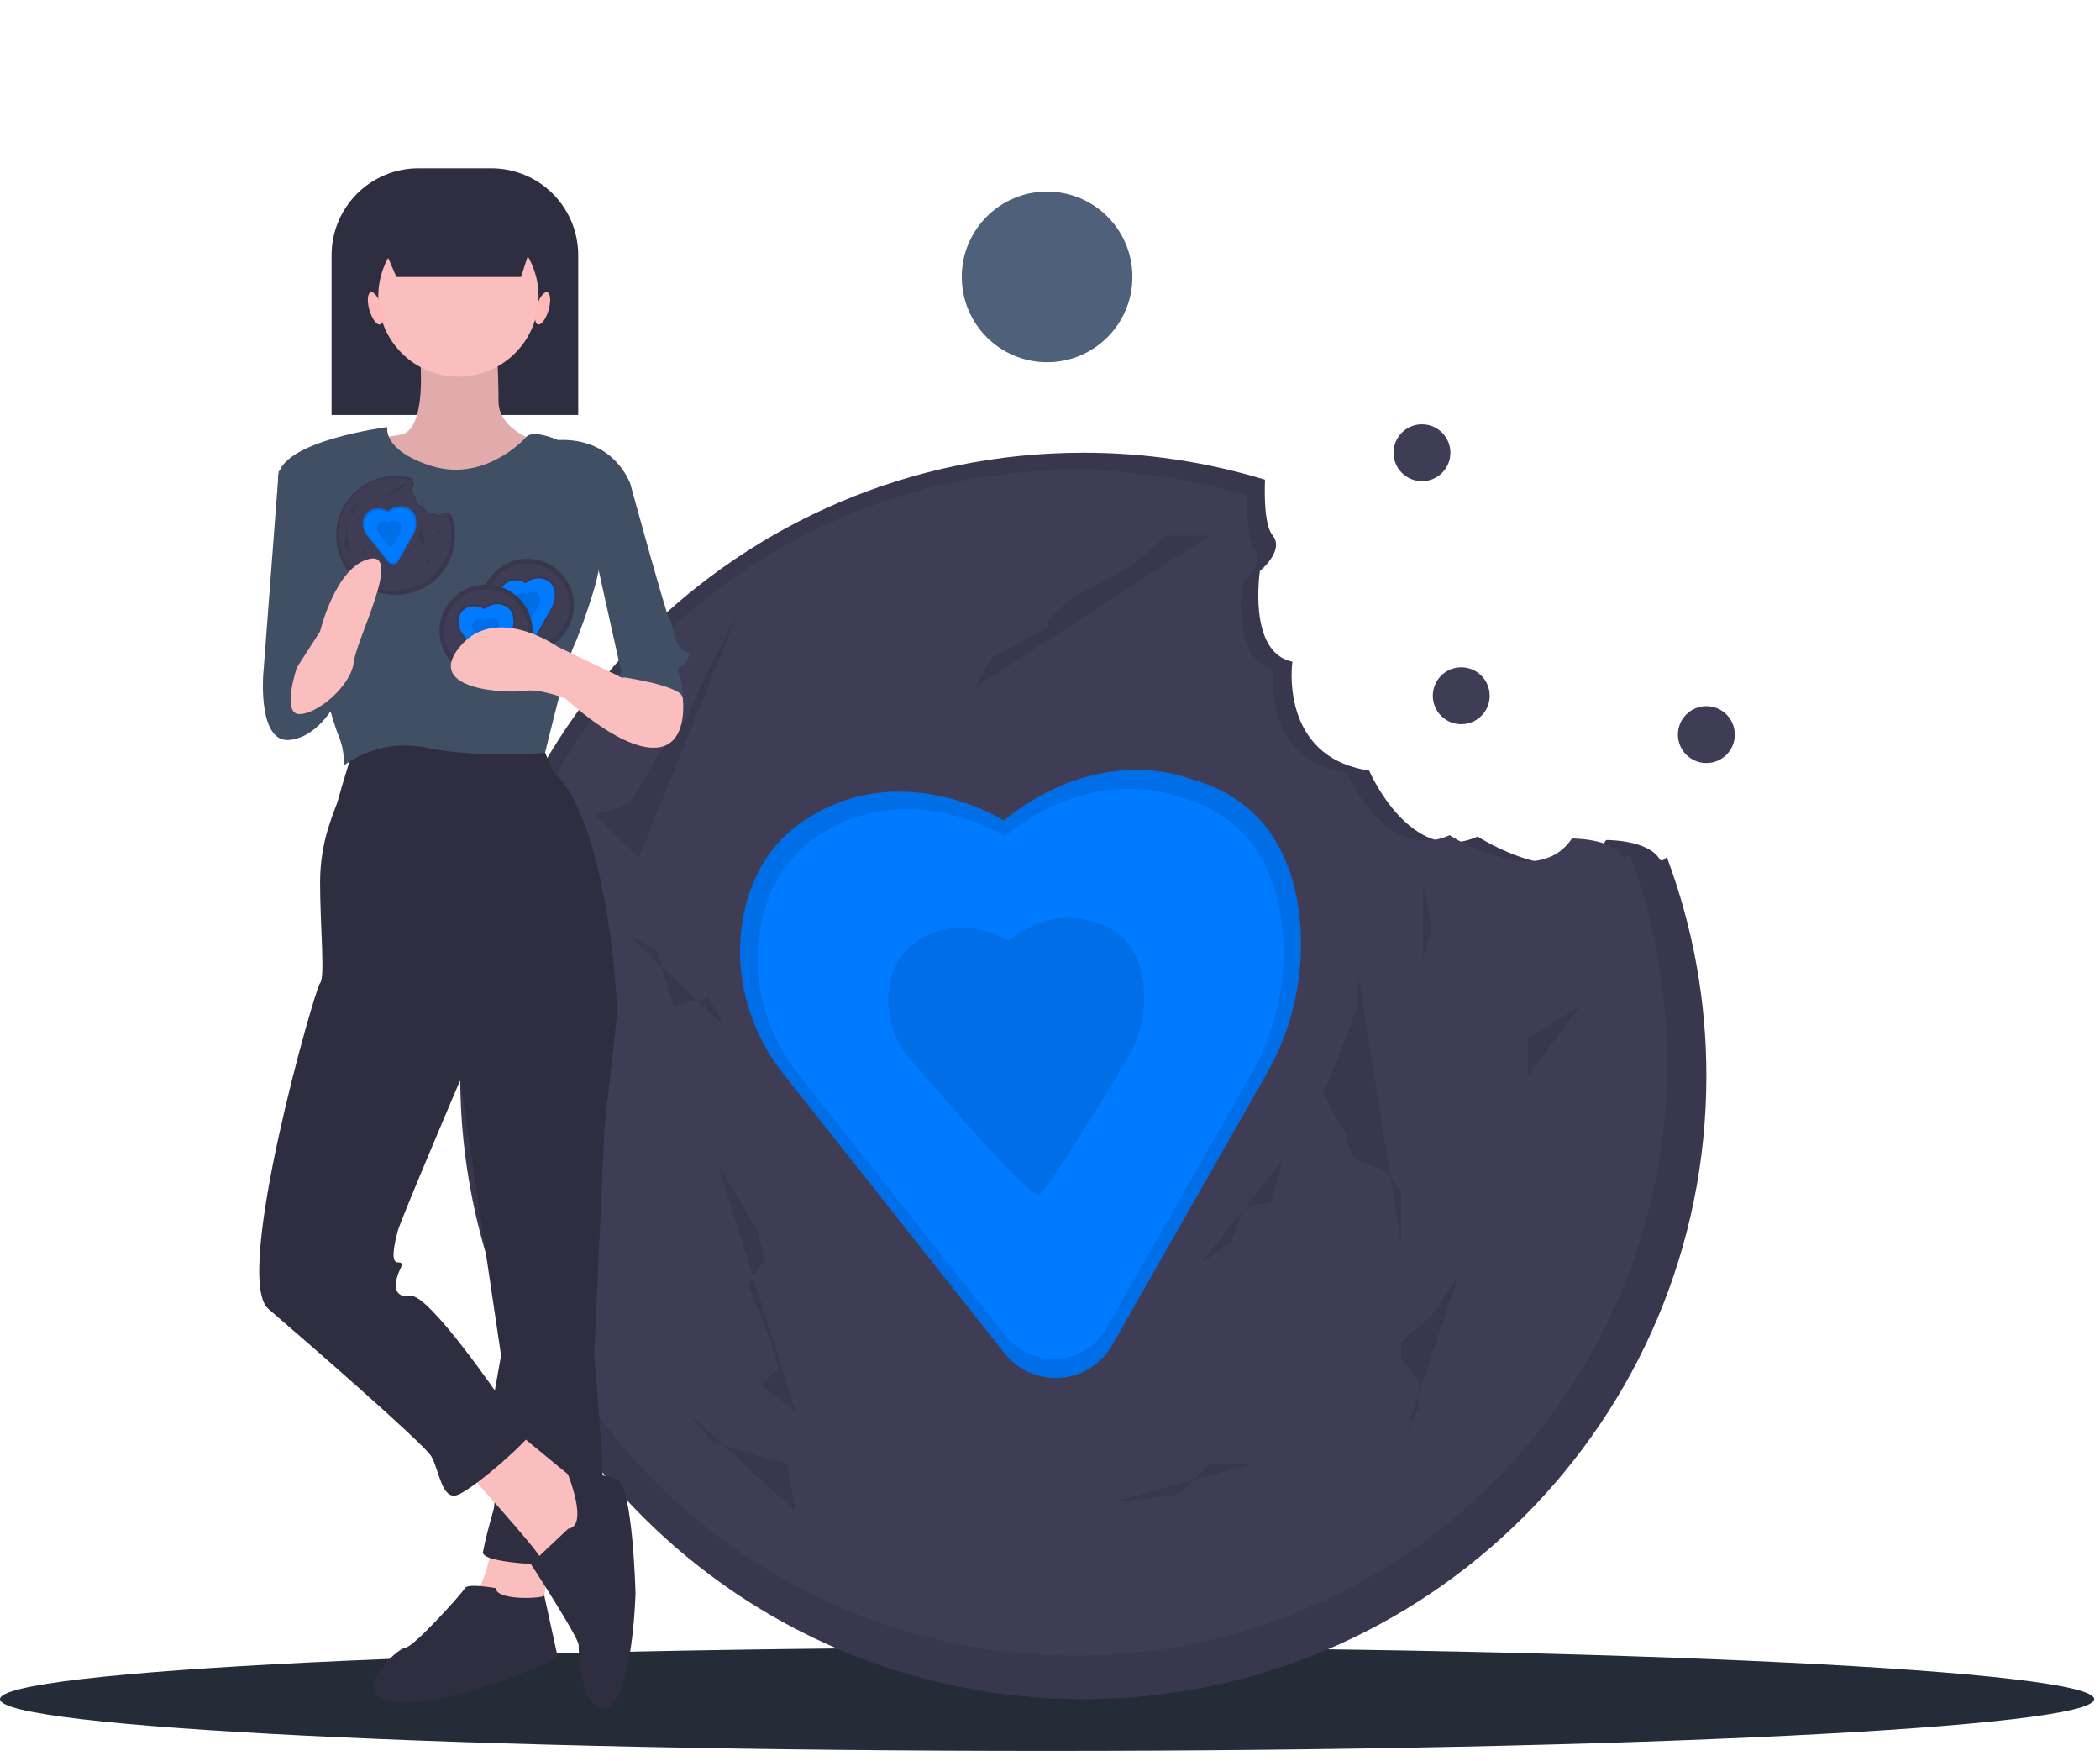 <svg width="192" height="161" viewBox="0 0 192 161" fill="none" xmlns="http://www.w3.org/2000/svg">
<g clip-path="url(#clip0_1_104)">
<path d="M95.733 33.112C100.041 33.112 103.534 29.619 103.534 25.311C103.534 21.003 100.041 17.511 95.733 17.511C91.425 17.511 87.933 21.003 87.933 25.311C87.933 29.619 91.425 33.112 95.733 33.112Z" fill="#4F617A"/>
<path d="M130.008 43.985C131.444 43.985 132.608 42.821 132.608 41.385C132.608 39.949 131.444 38.785 130.008 38.785C128.572 38.785 127.408 39.949 127.408 41.385C127.408 42.821 128.572 43.985 130.008 43.985Z" fill="#3F3D56"/>
<path d="M156.01 69.75C157.446 69.75 158.61 68.586 158.61 67.15C158.61 65.714 157.446 64.55 156.01 64.55C154.574 64.55 153.41 65.714 153.41 67.15C153.41 68.586 154.574 69.75 156.01 69.75Z" fill="#3F3D56"/>
<path d="M133.6 66.2C135.036 66.2 136.2 65.036 136.2 63.6C136.2 62.164 135.036 61 133.6 61C132.164 61 131 62.164 131 63.6C131 65.036 132.164 66.2 133.6 66.2Z" fill="#3F3D56"/>
<path d="M95.733 160.047C148.605 160.047 191.466 157.93 191.466 155.319C191.466 152.708 148.605 150.591 95.733 150.591C42.861 150.591 0 152.708 0 155.319C0 157.93 42.861 160.047 95.733 160.047Z" fill="#242C37"/>
<path d="M151.735 78.533C150.649 76.742 146.856 76.788 146.856 76.788C143.403 81.919 135.102 76.469 135.102 76.469C128.937 79.227 125.175 70.437 125.175 70.437C116.88 69.197 118.161 60.484 118.161 60.484C114.034 59.656 115.192 52.193 115.192 52.193C115.192 52.193 117.482 50.315 116.355 48.941C115.639 48.067 115.594 45.56 115.657 43.849C110.271 42.211 104.672 41.38 99.043 41.385C67.581 41.385 42.075 66.89 42.075 98.352C42.075 129.814 67.581 155.319 99.043 155.319C130.505 155.319 156.01 129.814 156.01 98.352C156.017 91.517 154.79 84.736 152.39 78.337C152.098 78.667 151.871 78.757 151.735 78.533Z" fill="#3F3D56"/>
<path opacity="0.1" d="M151.735 78.533C150.649 76.742 146.856 76.788 146.856 76.788C143.403 81.919 135.102 76.469 135.102 76.469C128.937 79.227 125.175 70.437 125.175 70.437C116.88 69.197 118.161 60.484 118.161 60.484C114.034 59.656 115.192 52.193 115.192 52.193C115.192 52.193 117.482 50.315 116.355 48.941C115.639 48.067 115.594 45.56 115.657 43.849C110.271 42.211 104.672 41.38 99.043 41.385C67.581 41.385 42.075 66.89 42.075 98.352C42.075 129.814 67.581 155.319 99.043 155.319C130.505 155.319 156.01 129.814 156.01 98.352C156.017 91.517 154.79 84.736 152.39 78.337C152.098 78.667 151.871 78.757 151.735 78.533Z" fill="black"/>
<path d="M148.359 78.308C147.326 76.605 143.719 76.649 143.719 76.649C140.435 81.528 132.54 76.345 132.54 76.345C126.677 78.968 123.099 70.609 123.099 70.609C115.21 69.429 116.429 61.143 116.429 61.143C112.503 60.355 113.605 53.258 113.605 53.258C113.605 53.258 115.783 51.471 114.711 50.165C114.03 49.334 113.987 46.949 114.047 45.322C108.925 43.764 103.6 42.974 98.246 42.978C68.324 42.978 44.067 67.235 44.067 97.157C44.067 127.079 68.324 151.335 98.246 151.335C128.168 151.335 152.424 127.079 152.424 97.157C152.431 90.656 151.265 84.208 148.982 78.121C148.704 78.435 148.488 78.521 148.359 78.308Z" fill="#3F3D56"/>
<path d="M91.777 75.007C91.777 75.007 82.434 69.061 73.516 75.007C70.394 77.088 68.834 80.053 68.124 83.028C66.861 88.319 68.246 93.897 71.622 98.162L91.797 123.646C92.489 124.534 93.417 125.209 94.474 125.595C95.532 125.98 96.676 126.06 97.777 125.826C97.821 125.816 97.865 125.806 97.909 125.795C98.706 125.599 99.455 125.241 100.109 124.745C100.763 124.248 101.308 123.623 101.711 122.908L115.742 98.268C118.338 93.781 119.402 88.57 118.773 83.425C118.115 78.358 115.682 73.016 108.763 71.184C108.763 71.184 100.695 67.787 91.777 75.007Z" fill="#007AFF"/>
<path opacity="0.1" d="M91.777 75.007C91.777 75.007 82.434 69.061 73.516 75.007C70.394 77.088 68.834 80.053 68.124 83.028C66.861 88.319 68.246 93.897 71.622 98.162L91.797 123.646C92.489 124.534 93.417 125.209 94.474 125.595C95.532 125.98 96.676 126.06 97.777 125.826C97.821 125.816 97.865 125.806 97.909 125.795C98.706 125.599 99.455 125.241 100.109 124.745C100.763 124.248 101.308 123.623 101.711 122.908L115.742 98.268C118.338 93.781 119.402 88.57 118.773 83.425C118.115 78.358 115.682 73.016 108.763 71.184C108.763 71.184 100.695 67.787 91.777 75.007Z" fill="black"/>
<path d="M91.872 76.441C91.872 76.441 83.107 70.864 74.742 76.441C71.814 78.394 70.35 81.175 69.683 83.966C68.499 88.93 69.798 94.162 72.965 98.163L91.891 122.069C92.54 122.902 93.41 123.535 94.402 123.897C95.394 124.258 96.468 124.333 97.501 124.113C97.542 124.104 97.583 124.094 97.624 124.084C98.372 123.9 99.075 123.565 99.688 123.099C100.301 122.634 100.813 122.047 101.191 121.376L114.353 98.262C116.788 94.053 117.786 89.165 117.197 84.338C116.579 79.585 114.297 74.574 107.806 72.856C107.806 72.856 100.237 69.669 91.872 76.441Z" fill="#007AFF"/>
<path opacity="0.1" d="M92.213 86.004C92.213 86.004 87.949 83.291 83.879 86.004C82.615 86.86 81.733 88.172 81.418 89.666C81.145 90.863 81.147 92.106 81.424 93.302C81.701 94.498 82.244 95.616 83.014 96.572C83.014 96.572 93.931 109.427 94.952 109.198C94.972 109.194 94.992 109.189 95.012 109.184C95.747 109.007 103.151 96.621 103.151 96.621C104.336 94.573 104.821 92.195 104.534 89.847C104.234 87.534 103.123 85.096 99.966 84.26C99.966 84.26 96.283 82.71 92.213 86.004Z" fill="black"/>
<path opacity="0.1" d="M65.579 106.319L66.774 108.311L69.164 112.295L69.961 115.083L68.368 117.474L70.359 122.254L71.156 125.043L69.563 126.636L72.75 129.026" fill="black"/>
<path opacity="0.1" d="M124.14 88.791V91.978L122.148 97.157L120.952 99.945L122.944 103.531L123.741 105.921L126.928 107.116L128.123 109.108V113.888" fill="black"/>
<path opacity="0.1" d="M144.457 91.978L141.27 93.97C141.27 93.97 139.676 94.767 139.676 95.165V98.352" fill="black"/>
<path opacity="0.1" d="M130.115 80.824L130.912 84.807L130.115 87.596" fill="black"/>
<path opacity="0.1" d="M133.302 116.677L130.912 120.262L128.124 122.652V124.246L129.717 126.238V128.628L128.522 131.018" fill="black"/>
<path opacity="0.1" d="M110.595 48.954H106.612L103.424 51.742L98.246 54.531L95.855 56.523V57.32L90.677 60.108L89.083 62.897" fill="black"/>
<path opacity="0.1" d="M67.571 55.726L63.986 62.897L62.791 65.685L60.002 69.271C60.002 69.271 58.01 72.856 57.612 73.254C57.214 73.653 54.425 74.45 54.425 74.45L58.409 78.433" fill="black"/>
<path opacity="0.1" d="M51.636 83.214L50.84 88.393L51.636 91.58V97.157L49.246 107.515L51.636 110.303L54.425 113.888" fill="black"/>
<path opacity="0.1" d="M57.612 85.604L60.002 86.799L61.596 91.978L64.783 91.181L66.376 93.97" fill="black"/>
<path opacity="0.1" d="M101.433 137.392L107.807 136.595L110.595 133.807H114.579" fill="black"/>
<path opacity="0.1" d="M62.79 129.026L65.18 131.815L69.164 133.01L71.953 133.807L72.75 138.189" fill="black"/>
<path opacity="0.1" d="M109.798 115.482L112.587 113.49L113.782 110.303L116.172 109.905L117.367 105.921" fill="black"/>
<path d="M38.255 15.383H44.925C47.031 15.383 49.051 16.22 50.54 17.709C52.029 19.198 52.865 21.218 52.865 23.324V37.934H30.314V23.324C30.314 22.281 30.52 21.248 30.919 20.285C31.318 19.322 31.903 18.446 32.64 17.709C33.377 16.972 34.253 16.387 35.216 15.988C36.179 15.589 37.212 15.383 38.255 15.383Z" fill="#2F2E41"/>
<path d="M45.103 140.683C45.103 140.683 44.394 145.174 43.212 145.883C42.03 146.592 49.358 148.247 49.358 148.247L50.54 141.156L45.103 140.683Z" fill="#FBBEBE"/>
<path d="M53.849 89.389L56.449 92.462L55.267 103.099L54.322 124.136C54.322 124.136 56.213 142.338 54.322 142.81C52.431 143.283 43.921 143.047 44.157 141.865C44.394 140.683 44.63 139.737 45.103 138.083C45.576 136.428 44.63 130.519 44.63 130.519L45.812 123.9L41.557 95.298L53.849 89.389Z" fill="#2F2E41"/>
<path d="M45.339 145.174C45.339 145.174 42.739 144.701 42.502 145.174C42.266 145.647 37.775 150.611 37.066 150.611C36.357 150.611 31.156 155.338 36.593 155.575C42.03 155.811 51.012 151.556 51.012 151.556C51.012 151.556 49.69 145.541 49.76 145.83C49.83 146.12 45.339 146.356 45.339 145.174Z" fill="#2F2E41"/>
<path d="M42.503 134.301C42.503 134.301 49.122 141.628 49.358 142.337C49.594 143.047 53.14 142.337 53.14 142.337L54.558 137.61L53.376 135.955L46.758 130.518L42.503 134.301Z" fill="#FBBEBE"/>
<path d="M51.958 139.737L48.53 142.963C48.53 142.963 52.903 149.665 52.903 150.374C52.903 151.083 53.14 156.993 55.503 156.047C57.867 155.102 58.103 145.647 58.103 145.647C58.103 145.647 57.867 135.955 56.449 135.246C55.031 134.537 51.922 134.761 51.922 134.761C51.922 134.761 53.849 139.501 51.958 139.737Z" fill="#2F2E41"/>
<path d="M32.338 68.351C32.338 68.351 31.156 72.133 30.92 73.079C30.684 74.024 29.265 76.624 29.265 80.643C29.265 84.661 29.738 89.389 29.265 89.862C28.793 90.334 21.229 116.809 24.538 119.645C27.847 122.482 38.721 131.937 39.43 133.119C40.139 134.301 40.375 137.137 41.793 136.664C43.212 136.192 48.648 131.464 48.885 130.518C49.121 129.573 45.812 127.918 45.812 127.918C45.812 127.918 39.193 118.227 37.539 118.463C35.884 118.7 36.12 117.281 36.357 116.572C36.593 115.863 37.066 115.39 36.357 115.39C35.648 115.39 36.12 113.499 36.357 112.554C36.593 111.608 42.03 98.844 42.03 98.844L56.449 92.462C56.449 92.462 55.74 75.206 50.539 70.478L49.358 67.642C49.358 67.642 36.12 66.696 32.338 68.351Z" fill="#2F2E41"/>
<path d="M38.248 31.003C38.248 31.003 39.43 39.277 36.593 39.749C33.757 40.222 31.393 39.986 31.393 40.222C31.393 40.459 38.484 47.786 38.484 47.786L45.103 47.313L51.012 40.931C51.012 40.931 45.575 39.986 45.575 36.676C45.575 33.367 45.339 31.003 45.339 31.003H38.248Z" fill="#FBBEBE"/>
<path opacity="0.1" d="M38.248 31.003C38.248 31.003 39.43 39.277 36.593 39.749C33.757 40.222 31.393 39.986 31.393 40.222C31.393 40.459 38.484 47.786 38.484 47.786L45.103 47.313L51.012 40.931C51.012 40.931 45.575 39.986 45.575 36.676C45.575 33.367 45.339 31.003 45.339 31.003H38.248Z" fill="black"/>
<path d="M41.912 34.431C45.959 34.431 49.239 31.15 49.239 27.103C49.239 23.056 45.959 19.775 41.912 19.775C37.865 19.775 34.584 23.056 34.584 27.103C34.584 31.15 37.865 34.431 41.912 34.431Z" fill="#FBBEBE"/>
<path d="M35.411 39.04C35.411 39.04 26.193 40.222 25.483 43.295C24.774 46.368 30.211 65.514 30.92 67.169C31.629 68.824 31.393 70.006 31.393 70.006C32.462 69.206 33.691 68.644 34.996 68.359C36.3 68.073 37.651 68.071 38.957 68.351C43.448 69.297 49.83 68.824 49.83 68.824C49.83 68.824 51.958 60.078 52.431 59.132C52.903 58.187 54.794 52.986 54.794 51.568C54.794 50.15 57.631 44.24 57.631 44.24C57.631 44.24 56.213 39.986 51.012 40.222C51.012 40.222 48.744 39.207 48.105 39.951C47.467 40.695 43.921 44.004 39.43 42.586C34.939 41.168 35.411 39.04 35.411 39.04Z" fill="#404F64"/>
<path d="M28.084 43.059H25.484L24.065 61.733C24.065 61.733 29.266 63.151 29.975 62.205C30.684 61.26 28.084 43.059 28.084 43.059Z" fill="#404F64"/>
<path d="M53.14 43.059L57.631 44.241C57.631 44.241 60.94 56.296 61.177 56.532C61.413 56.769 61.649 58.187 61.649 58.187C61.649 58.187 61.649 58.423 62.122 59.132C62.595 59.842 63.304 59.369 62.831 60.314C62.358 61.26 61.649 60.787 62.122 61.733C62.595 62.678 62.358 65.278 62.358 65.278C62.358 65.278 61.177 60.787 56.922 61.969L54.085 49.205L53.14 43.059Z" fill="#404F64"/>
<path d="M47.633 25.321H36.247L33.669 19.396H49.566L47.633 25.321Z" fill="#2F2E41"/>
<path d="M34.753 29.656C35.057 29.568 35.114 28.839 34.878 28.028C34.643 27.217 34.206 26.631 33.902 26.719C33.598 26.807 33.542 27.536 33.777 28.347C34.012 29.158 34.449 29.744 34.753 29.656Z" fill="#FFB9B9"/>
<path d="M50.157 28.347C50.392 27.536 50.336 26.807 50.032 26.719C49.728 26.631 49.291 27.217 49.056 28.028C48.821 28.839 48.877 29.568 49.181 29.656C49.485 29.744 49.922 29.158 50.157 28.347Z" fill="#FFB9B9"/>
<path d="M48.221 59.586C50.571 59.586 52.476 57.681 52.476 55.331C52.476 52.981 50.571 51.076 48.221 51.076C45.871 51.076 43.966 52.981 43.966 55.331C43.966 57.681 45.871 59.586 48.221 59.586Z" fill="#3F3D56"/>
<path opacity="0.1" d="M48.221 59.586C50.571 59.586 52.476 57.681 52.476 55.331C52.476 52.981 50.571 51.076 48.221 51.076C45.871 51.076 43.966 52.981 43.966 55.331C43.966 57.681 45.871 59.586 48.221 59.586Z" fill="black"/>
<path d="M48.221 59.164C50.338 59.164 52.054 57.448 52.054 55.331C52.054 53.214 50.338 51.498 48.221 51.498C46.105 51.498 44.389 53.214 44.389 55.331C44.389 57.448 46.105 59.164 48.221 59.164Z" fill="#3F3D56"/>
<path opacity="0.1" d="M48.052 53.164C48.052 53.164 47.075 52.543 46.143 53.164C45.854 53.36 45.652 53.661 45.58 54.003C45.517 54.277 45.518 54.562 45.581 54.836C45.644 55.109 45.769 55.366 45.945 55.585L48.054 58.248C48.127 58.341 48.224 58.412 48.334 58.452C48.445 58.492 48.564 58.501 48.679 58.476L48.693 58.473C48.776 58.452 48.855 58.415 48.923 58.363C48.991 58.311 49.048 58.246 49.09 58.171L50.557 55.596C50.828 55.127 50.94 54.582 50.874 54.044C50.859 53.747 50.749 53.463 50.561 53.233C50.373 53.002 50.116 52.839 49.828 52.765C49.828 52.765 48.984 52.41 48.052 53.164Z" fill="black"/>
<path d="M48.062 53.314C48.062 53.314 47.146 52.731 46.272 53.314C46 53.498 45.81 53.78 45.743 54.101C45.684 54.358 45.685 54.625 45.744 54.882C45.803 55.139 45.92 55.379 46.086 55.585L48.064 58.084C48.132 58.171 48.223 58.237 48.327 58.275C48.43 58.312 48.542 58.32 48.65 58.297L48.663 58.294C48.742 58.275 48.815 58.24 48.879 58.191C48.943 58.143 48.997 58.081 49.036 58.011L50.412 55.595C50.666 55.155 50.771 54.644 50.709 54.14C50.695 53.861 50.592 53.594 50.416 53.379C50.239 53.163 49.998 53.009 49.728 52.94C49.728 52.94 48.937 52.606 48.062 53.314Z" fill="#007AFF"/>
<path opacity="0.1" d="M48.097 54.314C47.966 54.234 47.816 54.192 47.662 54.192C47.508 54.192 47.358 54.234 47.226 54.314C47.094 54.403 47.002 54.541 46.969 54.697C46.941 54.822 46.941 54.952 46.97 55.077C46.999 55.202 47.056 55.319 47.136 55.419C47.136 55.419 48.277 56.762 48.384 56.738L48.39 56.737C48.467 56.718 49.241 55.424 49.241 55.424C49.365 55.21 49.415 54.961 49.385 54.716C49.379 54.58 49.328 54.45 49.242 54.345C49.157 54.24 49.039 54.165 48.908 54.132C48.769 54.088 48.62 54.082 48.478 54.114C48.336 54.146 48.205 54.215 48.097 54.314Z" fill="black"/>
<path d="M44.439 61.95C46.789 61.95 48.694 60.045 48.694 57.695C48.694 55.345 46.789 53.44 44.439 53.44C42.089 53.44 40.184 55.345 40.184 57.695C40.184 60.045 42.089 61.95 44.439 61.95Z" fill="#3F3D56"/>
<path opacity="0.1" d="M44.439 61.95C46.789 61.95 48.694 60.045 48.694 57.695C48.694 55.345 46.789 53.44 44.439 53.44C42.089 53.44 40.184 55.345 40.184 57.695C40.184 60.045 42.089 61.95 44.439 61.95Z" fill="black"/>
<path d="M44.439 61.528C46.556 61.528 48.272 59.812 48.272 57.695C48.272 55.578 46.556 53.862 44.439 53.862C42.322 53.862 40.606 55.578 40.606 57.695C40.606 59.812 42.322 61.528 44.439 61.528Z" fill="#3F3D56"/>
<path opacity="0.1" d="M44.27 55.528C44.27 55.528 43.293 54.907 42.361 55.528C42.072 55.724 41.87 56.025 41.798 56.367C41.735 56.641 41.736 56.926 41.799 57.2C41.862 57.474 41.987 57.73 42.163 57.949L44.272 60.612C44.344 60.705 44.441 60.776 44.552 60.816C44.662 60.856 44.782 60.865 44.897 60.84L44.911 60.837C44.994 60.816 45.072 60.779 45.141 60.727C45.209 60.675 45.266 60.61 45.308 60.535L46.775 57.96C47.046 57.491 47.157 56.946 47.092 56.408C47.077 56.111 46.967 55.827 46.779 55.597C46.59 55.367 46.334 55.203 46.045 55.129C46.045 55.129 45.202 54.774 44.27 55.528Z" fill="black"/>
<path d="M44.28 55.678C44.28 55.678 43.364 55.095 42.489 55.678C42.218 55.862 42.028 56.144 41.961 56.465C41.902 56.722 41.903 56.989 41.962 57.246C42.021 57.503 42.138 57.743 42.304 57.949L44.282 60.447C44.35 60.534 44.441 60.601 44.544 60.638C44.648 60.676 44.76 60.684 44.868 60.661L44.881 60.658C44.959 60.639 45.033 60.604 45.097 60.555C45.161 60.506 45.214 60.445 45.254 60.375L46.63 57.959C46.884 57.519 46.989 57.008 46.927 56.504C46.913 56.225 46.81 55.958 46.633 55.742C46.457 55.526 46.216 55.373 45.946 55.303C45.946 55.303 45.154 54.97 44.28 55.678Z" fill="#007AFF"/>
<path opacity="0.1" d="M44.316 56.678C44.184 56.598 44.034 56.556 43.88 56.556C43.727 56.556 43.576 56.598 43.445 56.678C43.312 56.767 43.22 56.904 43.187 57.06C43.159 57.185 43.159 57.315 43.188 57.44C43.217 57.565 43.274 57.682 43.354 57.782C43.354 57.782 44.495 59.126 44.602 59.102L44.608 59.1C44.685 59.082 45.459 57.787 45.459 57.787C45.583 57.573 45.634 57.325 45.604 57.079C45.597 56.944 45.547 56.814 45.461 56.709C45.375 56.604 45.258 56.529 45.126 56.495C44.987 56.452 44.839 56.446 44.696 56.477C44.554 56.51 44.423 56.579 44.316 56.678Z" fill="black"/>
<path d="M41.194 47.057C41.091 46.886 40.729 46.891 40.729 46.891C40.399 47.381 39.607 46.86 39.607 46.86C39.019 47.124 38.66 46.285 38.66 46.285C37.868 46.166 37.99 45.335 37.99 45.335C37.596 45.256 37.707 44.544 37.707 44.544C37.707 44.544 37.925 44.364 37.818 44.233C37.754 44.08 37.731 43.912 37.751 43.747C36.578 43.39 35.319 43.441 34.178 43.89C33.037 44.34 32.081 45.162 31.467 46.223C30.853 47.285 30.615 48.523 30.794 49.736C30.973 50.949 31.556 52.067 32.45 52.906C33.344 53.745 34.496 54.258 35.718 54.359C36.941 54.461 38.161 54.147 39.182 53.467C40.202 52.787 40.963 51.781 41.34 50.614C41.716 49.447 41.687 48.187 41.257 47.039C41.229 47.07 41.207 47.079 41.194 47.057Z" fill="#3F3D56"/>
<path opacity="0.1" d="M41.194 47.057C41.091 46.886 40.729 46.891 40.729 46.891C40.399 47.381 39.607 46.86 39.607 46.86C39.019 47.124 38.66 46.285 38.66 46.285C37.868 46.166 37.99 45.335 37.99 45.335C37.596 45.256 37.707 44.544 37.707 44.544C37.707 44.544 37.925 44.364 37.818 44.233C37.754 44.08 37.731 43.912 37.751 43.747C36.578 43.39 35.319 43.441 34.178 43.89C33.037 44.34 32.081 45.162 31.467 46.223C30.853 47.285 30.615 48.523 30.794 49.736C30.973 50.949 31.556 52.067 32.45 52.906C33.344 53.745 34.496 54.258 35.718 54.359C36.941 54.461 38.161 54.147 39.182 53.467C40.202 52.787 40.963 51.781 41.34 50.614C41.716 49.447 41.687 48.187 41.257 47.039C41.229 47.07 41.207 47.079 41.194 47.057Z" fill="black"/>
<path d="M40.873 47.036C40.774 46.874 40.43 46.878 40.43 46.878C40.116 47.343 39.363 46.849 39.363 46.849C38.803 47.099 38.462 46.301 38.462 46.301C37.709 46.189 37.825 45.398 37.825 45.398C37.451 45.323 37.556 44.645 37.556 44.645C37.556 44.645 37.764 44.475 37.661 44.35C37.6 44.204 37.578 44.045 37.598 43.888C36.482 43.548 35.284 43.596 34.199 44.024C33.114 44.451 32.205 45.233 31.621 46.243C31.037 47.252 30.811 48.43 30.981 49.584C31.151 50.738 31.706 51.8 32.556 52.599C33.407 53.397 34.502 53.884 35.664 53.981C36.827 54.078 37.988 53.778 38.958 53.132C39.929 52.485 40.652 51.529 41.011 50.419C41.369 49.309 41.341 48.111 40.932 47.018C40.905 47.048 40.885 47.056 40.873 47.036Z" fill="#3F3D56"/>
<path d="M35.472 46.721C35.472 46.721 34.581 46.154 33.73 46.721C33.465 46.9 33.281 47.174 33.215 47.486C33.158 47.737 33.158 47.997 33.216 48.247C33.274 48.497 33.388 48.731 33.549 48.931L35.474 51.363C35.54 51.448 35.629 51.512 35.73 51.549C35.831 51.586 35.94 51.593 36.045 51.571L36.057 51.568C36.134 51.549 36.205 51.515 36.267 51.468C36.33 51.42 36.382 51.361 36.42 51.292L37.759 48.941C38.007 48.513 38.109 48.015 38.049 47.524C38.035 47.253 37.935 46.993 37.763 46.783C37.591 46.573 37.356 46.423 37.093 46.356C37.093 46.356 36.323 46.032 35.472 46.721Z" fill="#007AFF"/>
<path opacity="0.1" d="M35.472 46.721C35.472 46.721 34.581 46.154 33.73 46.721C33.465 46.9 33.281 47.174 33.215 47.486C33.158 47.737 33.158 47.997 33.216 48.247C33.274 48.497 33.388 48.731 33.549 48.931L35.474 51.363C35.54 51.448 35.629 51.512 35.73 51.549C35.831 51.586 35.94 51.593 36.045 51.571L36.057 51.568C36.134 51.549 36.205 51.515 36.267 51.468C36.33 51.42 36.382 51.361 36.42 51.292L37.759 48.941C38.007 48.513 38.109 48.015 38.049 47.524C38.035 47.253 37.935 46.993 37.763 46.783C37.591 46.573 37.356 46.423 37.093 46.356C37.093 46.356 36.323 46.032 35.472 46.721Z" fill="black"/>
<path d="M35.482 46.858C35.482 46.858 34.645 46.326 33.847 46.858C33.599 47.026 33.426 47.283 33.364 47.576C33.311 47.811 33.311 48.055 33.365 48.289C33.42 48.524 33.526 48.743 33.677 48.931L35.483 51.212C35.545 51.292 35.629 51.352 35.723 51.387C35.818 51.421 35.92 51.428 36.019 51.407L36.031 51.405C36.102 51.387 36.169 51.355 36.228 51.311C36.286 51.266 36.335 51.21 36.371 51.146L37.627 48.94C37.86 48.539 37.955 48.072 37.899 47.612C37.886 47.357 37.792 47.114 37.63 46.916C37.469 46.719 37.249 46.579 37.002 46.516C37.002 46.516 36.28 46.212 35.482 46.858Z" fill="#007AFF"/>
<path opacity="0.1" d="M35.514 47.771C35.394 47.698 35.257 47.66 35.117 47.66C34.976 47.66 34.839 47.698 34.719 47.771C34.598 47.852 34.514 47.977 34.484 48.12C34.458 48.234 34.458 48.353 34.485 48.467C34.511 48.581 34.563 48.688 34.636 48.779C34.636 48.779 35.678 50.006 35.776 49.984L35.781 49.983C36.061 49.597 36.32 49.197 36.558 48.784C36.671 48.588 36.718 48.361 36.69 48.137C36.684 48.014 36.638 47.895 36.56 47.799C36.481 47.703 36.374 47.635 36.254 47.604C36.127 47.564 35.992 47.559 35.862 47.588C35.732 47.617 35.612 47.68 35.514 47.771Z" fill="black"/>
<path opacity="0.1" d="M32.973 49.709L33.087 49.899L33.315 50.279L33.391 50.545L33.239 50.774L33.429 51.23L33.505 51.496L33.353 51.648L33.657 51.876" fill="black"/>
<path opacity="0.1" d="M38.561 48.036V48.341L38.371 48.835L38.257 49.101L38.447 49.443L38.523 49.671L38.827 49.785L38.941 49.975V50.432" fill="black"/>
<path opacity="0.1" d="M40.5 48.34L40.196 48.531C40.196 48.531 40.044 48.606 40.044 48.645V48.949" fill="black"/>
<path opacity="0.1" d="M39.131 47.276L39.207 47.656L39.131 47.922" fill="black"/>
<path opacity="0.1" d="M39.435 50.698L39.207 51.04L38.941 51.268V51.42L39.093 51.61V51.838L38.979 52.066" fill="black"/>
<path opacity="0.1" d="M37.268 44.234H36.888L36.584 44.501L36.09 44.767L35.861 44.957V45.033L35.367 45.299L35.215 45.565" fill="black"/>
<path opacity="0.1" d="M33.162 44.881L32.82 45.565L32.706 45.831L32.44 46.173C32.44 46.173 32.25 46.516 32.212 46.554C32.114 46.602 32.013 46.64 31.907 46.668L32.288 47.048" fill="black"/>
<path opacity="0.1" d="M31.641 47.504L31.565 47.998L31.641 48.303V48.835L31.413 49.823L31.641 50.089L31.908 50.432" fill="black"/>
<path opacity="0.1" d="M32.212 47.732L32.44 47.846L32.592 48.341L32.896 48.265L33.048 48.531" fill="black"/>
<path opacity="0.1" d="M36.394 52.675L37.002 52.599L37.268 52.333H37.648" fill="black"/>
<path opacity="0.1" d="M32.706 51.876L32.934 52.142L33.314 52.256L33.58 52.333L33.656 52.751" fill="black"/>
<path opacity="0.1" d="M37.193 50.584L37.459 50.394L37.573 50.089L37.801 50.051L37.915 49.671" fill="black"/>
<path d="M24.774 59.842L24.065 61.733C24.065 61.733 23.592 67.878 26.429 67.642C29.265 67.406 30.92 63.86 30.92 63.86C30.92 63.86 29.265 59.369 27.374 59.842C25.483 60.314 24.774 59.842 24.774 59.842Z" fill="#404F64"/>
<path d="M27.138 61.023C27.138 61.023 25.72 65.278 27.375 65.278C29.029 65.278 32.102 62.678 32.339 60.551C32.575 58.423 36.83 50.386 33.757 51.096C30.684 51.805 29.266 57.714 29.266 57.714L27.138 61.023Z" fill="#FBBEBE"/>
<path d="M60.94 61.26L62.417 63.727C62.417 63.727 63.067 68.351 59.758 68.351C56.449 68.351 51.721 63.86 51.721 63.86C51.721 63.86 49.358 62.914 47.939 63.151C46.521 63.387 38.721 63.151 42.03 59.132C45.339 55.114 51.012 59.132 51.012 59.132L56.922 61.969L59.995 60.314L60.94 61.26Z" fill="#FBBEBE"/>
<path d="M58.931 58.069L56.567 61.851C56.567 61.851 62.004 62.56 62.477 63.742C62.949 64.924 60.349 57.596 60.349 57.596L58.931 58.069Z" fill="#404F64"/>
</g>
<defs>
<clipPath id="clip0_1_104">
<rect width="191.466" height="160.047" fill="white"/>
</clipPath>
</defs>
</svg>
